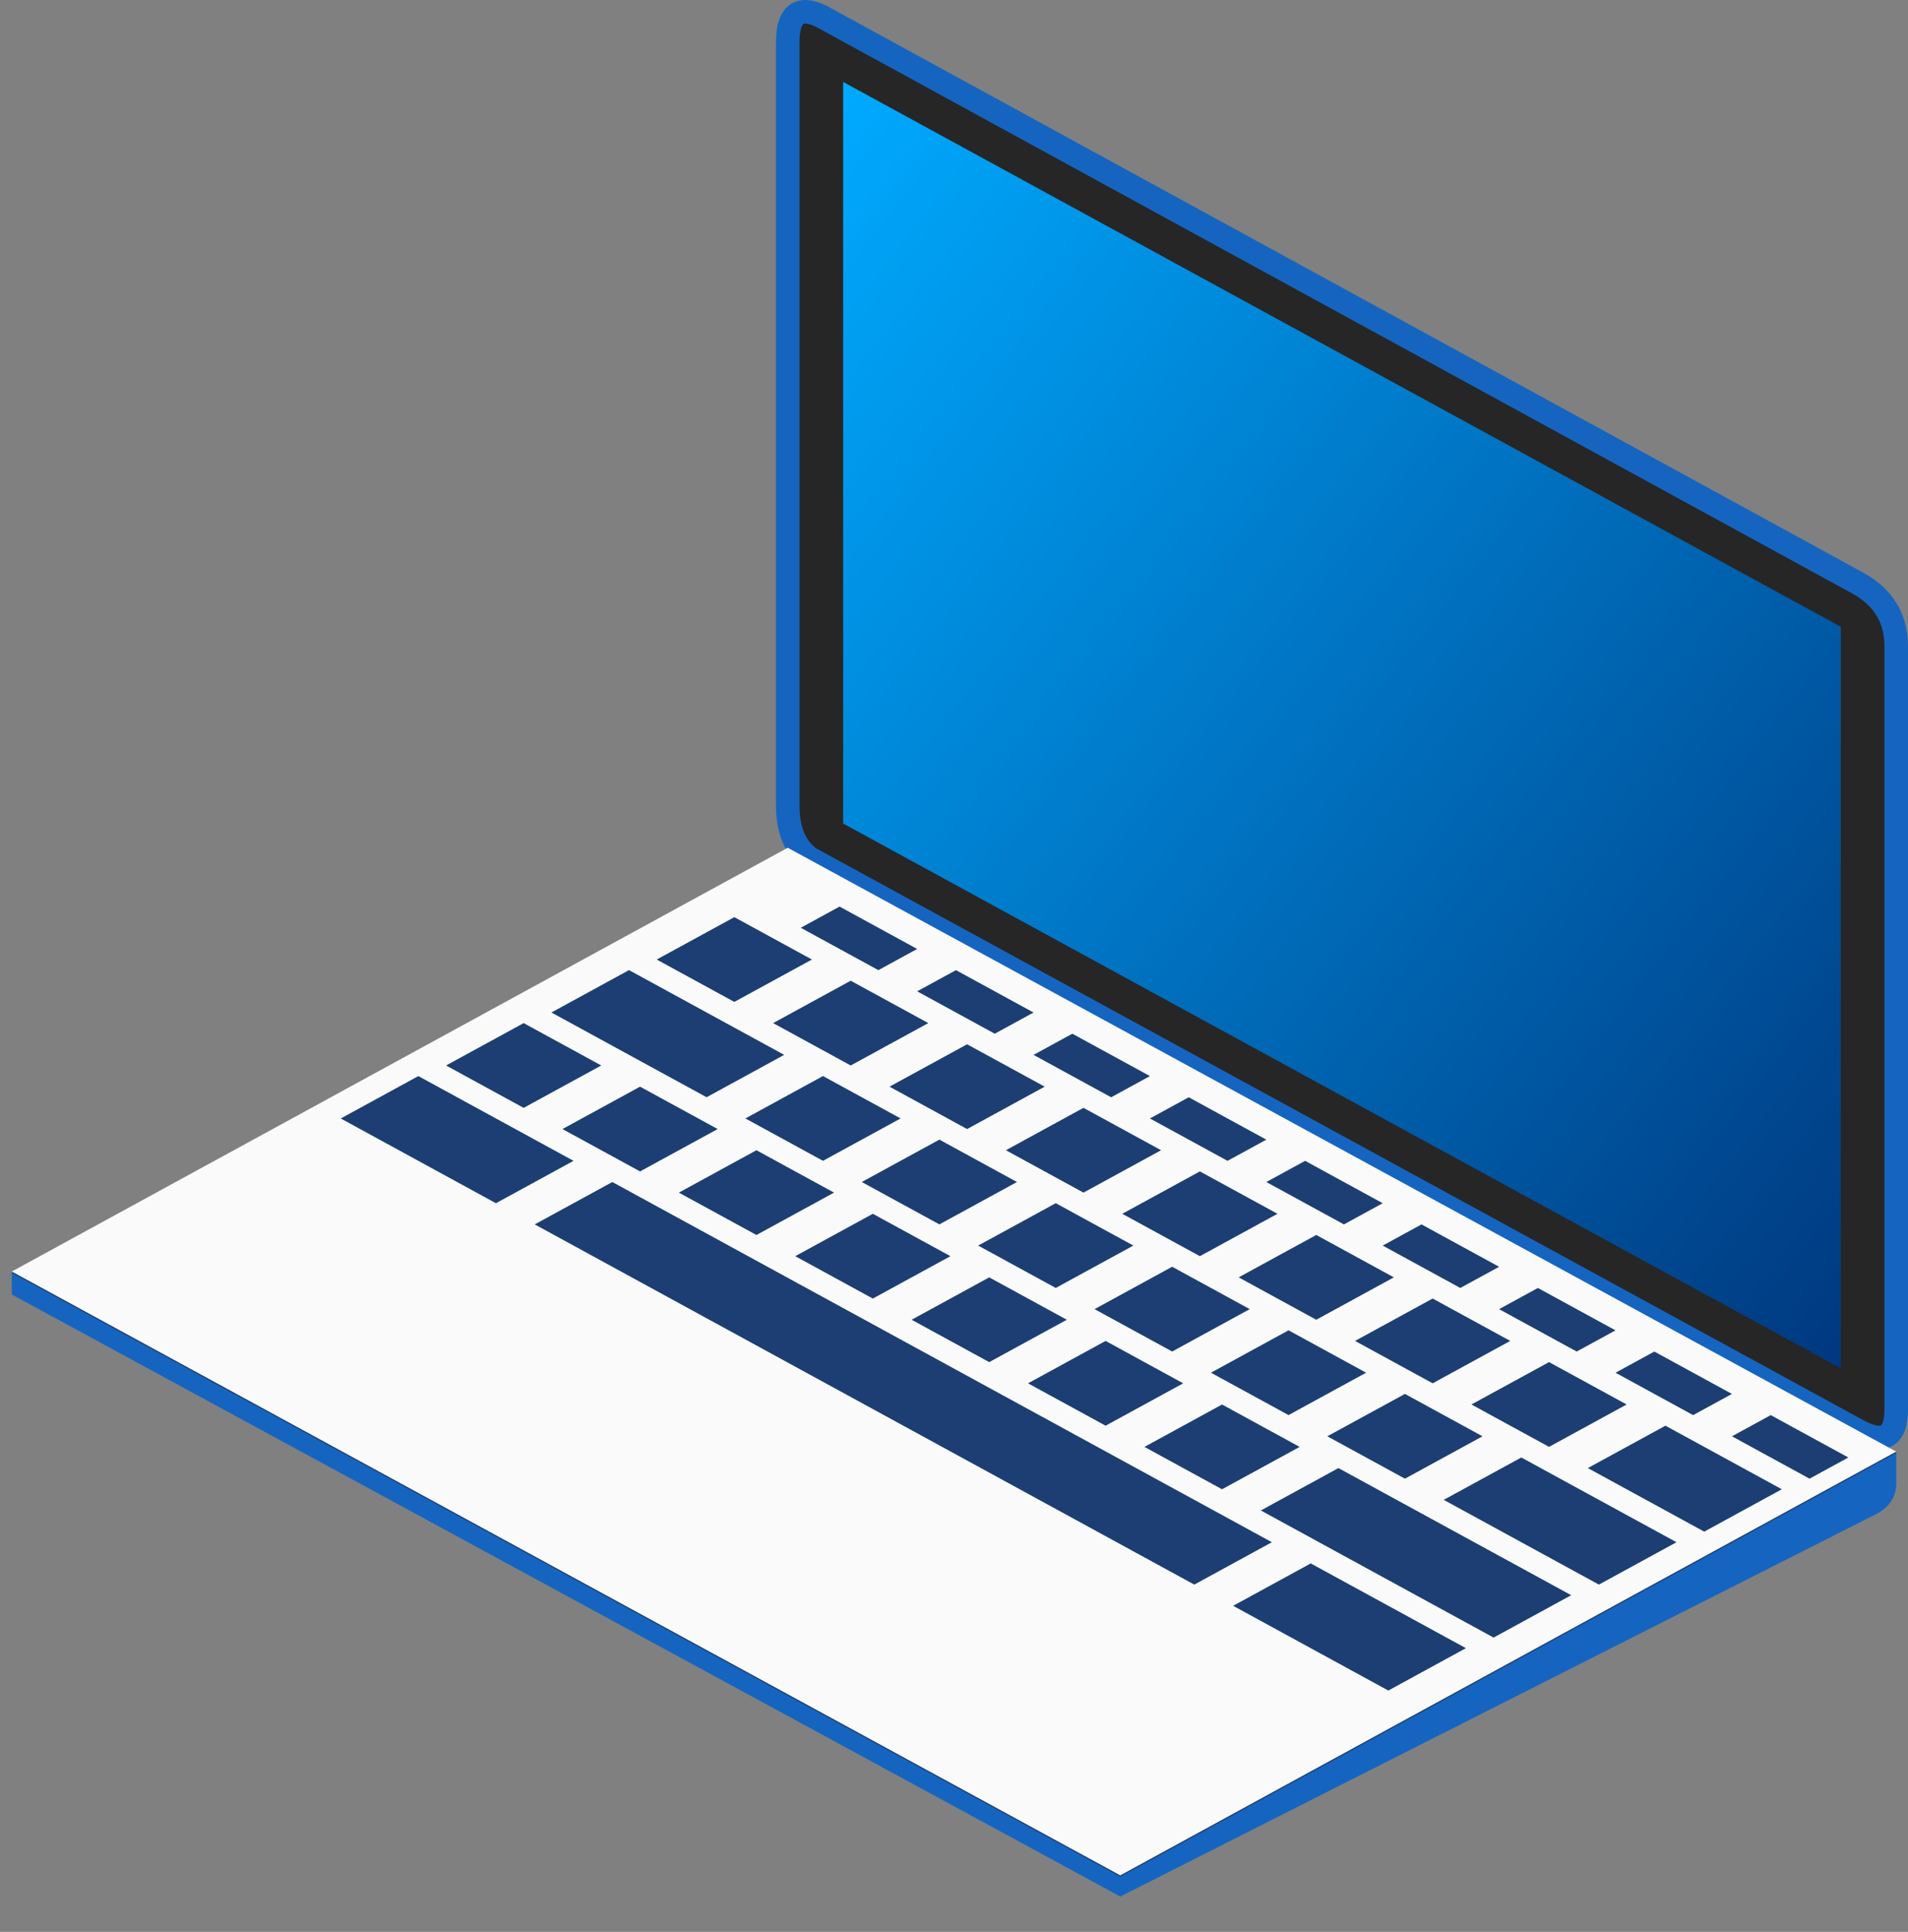 <svg xmlns="http://www.w3.org/2000/svg" xmlns:xlink="http://www.w3.org/1999/xlink" viewBox="0 0 81 82" fill="#fff" fill-rule="evenodd" stroke="#000" stroke-linecap="round" stroke-linejoin="round"><rect x="0" y="0" width="81" height="82" fill="#808080" stroke="none"/><use xlink:href="#B" x=".5" y=".5"/><defs><linearGradient id="A" x1="0%" y1="0%" x2="100%" y2="100%"><stop offset="0%" stop-color="#0af"/><stop offset="100%" stop-color="#00387f"/></linearGradient></defs><symbol id="B" overflow="visible"><g stroke="none"><path d="M80 61.114v1.349q0 .899-.941 1.349L47.059 80 0 54.445v-.975z" fill="#1565c0"/><path d="M0 53.528l47.059 25.631L80 61.172 32.941 35.541z" fill="#1c3e73"/></g><path d="M78.353 24.241Q80 25.14 80 26.939v32.376q0 1.799-1.647.899L33.882 35.932q-.941-.675-.941-2.248V1.308q0-1.799 1.412-1.124l44 24.057" fill="#262626" stroke="#1565c0"/><g stroke="none"><path d="M77.647 57.581L35.294 34.455V2.978l42.353 23.126z" fill="url(#A)"/><path d="M0 53.47l47.059 25.631L80 61.114 32.941 35.483zm68.084 4.296l3.294 1.799 1.647-.899-3.294-1.799zm-7.294 5.396l6.588 3.597 3.294-1.799-6.588-3.597zm-4.941-2.698l3.294 1.799 3.294-1.799-3.294-1.799zm11.059 1.349l4.941 2.698 3.294-1.799-4.941-2.698zm6.118-1.349l3.294 1.799 1.647-.899-3.294-1.799zm-20 3.148l9.882 5.396 3.294-1.799-9.882-5.396zm-4.941-2.698l3.294 1.799 3.294-1.799-3.294-1.799zm3.765 6.745l6.588 3.597 3.294-1.799-6.588-3.597zM22.201 51.47l28 15.289 3.294-1.799-28-15.289zm20.941 6.745l3.294 1.799 3.294-1.799-3.294-1.799zm-4.941-2.698l3.294 1.799 3.294-1.799-3.294-1.799zm-4.941-2.698l3.294 1.799 3.294-1.799-3.294-1.799zm-4.941-2.698l3.294 1.799 3.294-1.799-3.294-1.799zm-4.941-2.698l3.294 1.799 3.294-1.799-3.294-1.799zm-4.941-2.698l3.294 1.799 3.294-1.799-3.294-1.799zm32.471 13.04l3.294 1.799 3.294-1.799-3.294-1.799zm-4.941-2.698l3.294 1.799 3.294-1.799-3.294-1.799zm-4.941-2.698l3.294 1.799 3.294-1.799-3.294-1.799zm-4.941-2.698l3.294 1.799 3.294-1.799-3.294-1.799zm-4.941-2.698l3.294 1.799 3.294-1.799-3.294-1.799zm-8.235-4.497l6.588 3.597 3.294-1.799-6.588-3.597zm4.471-2.248l3.294 1.799 3.294-1.799-3.294-1.799zm4.941 2.698l3.294 1.799 3.294-1.799-3.294-1.799zm4.941 2.698l3.294 1.799 3.294-1.799-3.294-1.799zm4.941 2.698l3.294 1.799 3.294-1.799-3.294-1.799zm4.941 2.698l3.294 1.799 3.294-1.799-3.294-1.799zm4.941 2.698l3.294 1.799 3.294-1.799-3.294-1.799zm9.882 5.396l3.294 1.799 3.294-1.799-3.294-1.799zm-4.941-2.698l3.294 1.799 3.294-1.799-3.294-1.799zM33.495 38.879l3.294 1.799 1.647-.899-3.294-1.799zm4.941 2.698l3.294 1.799 1.647-.899-3.294-1.799zm4.941 2.698l3.294 1.799 1.647-.899-3.294-1.799zm4.941 2.698l3.294 1.799 1.647-.899-3.294-1.799zm4.941 2.698l3.294 1.799 1.647-.899-3.294-1.799zm4.941 2.698l3.294 1.799 1.647-.899-3.294-1.799zm4.941 2.698l3.294 1.799 1.647-.899-3.294-1.799zM17.26 45.175l6.588 3.597-3.294 1.799-6.588-3.597z" fill="#fafafa"/></g></symbol></svg>